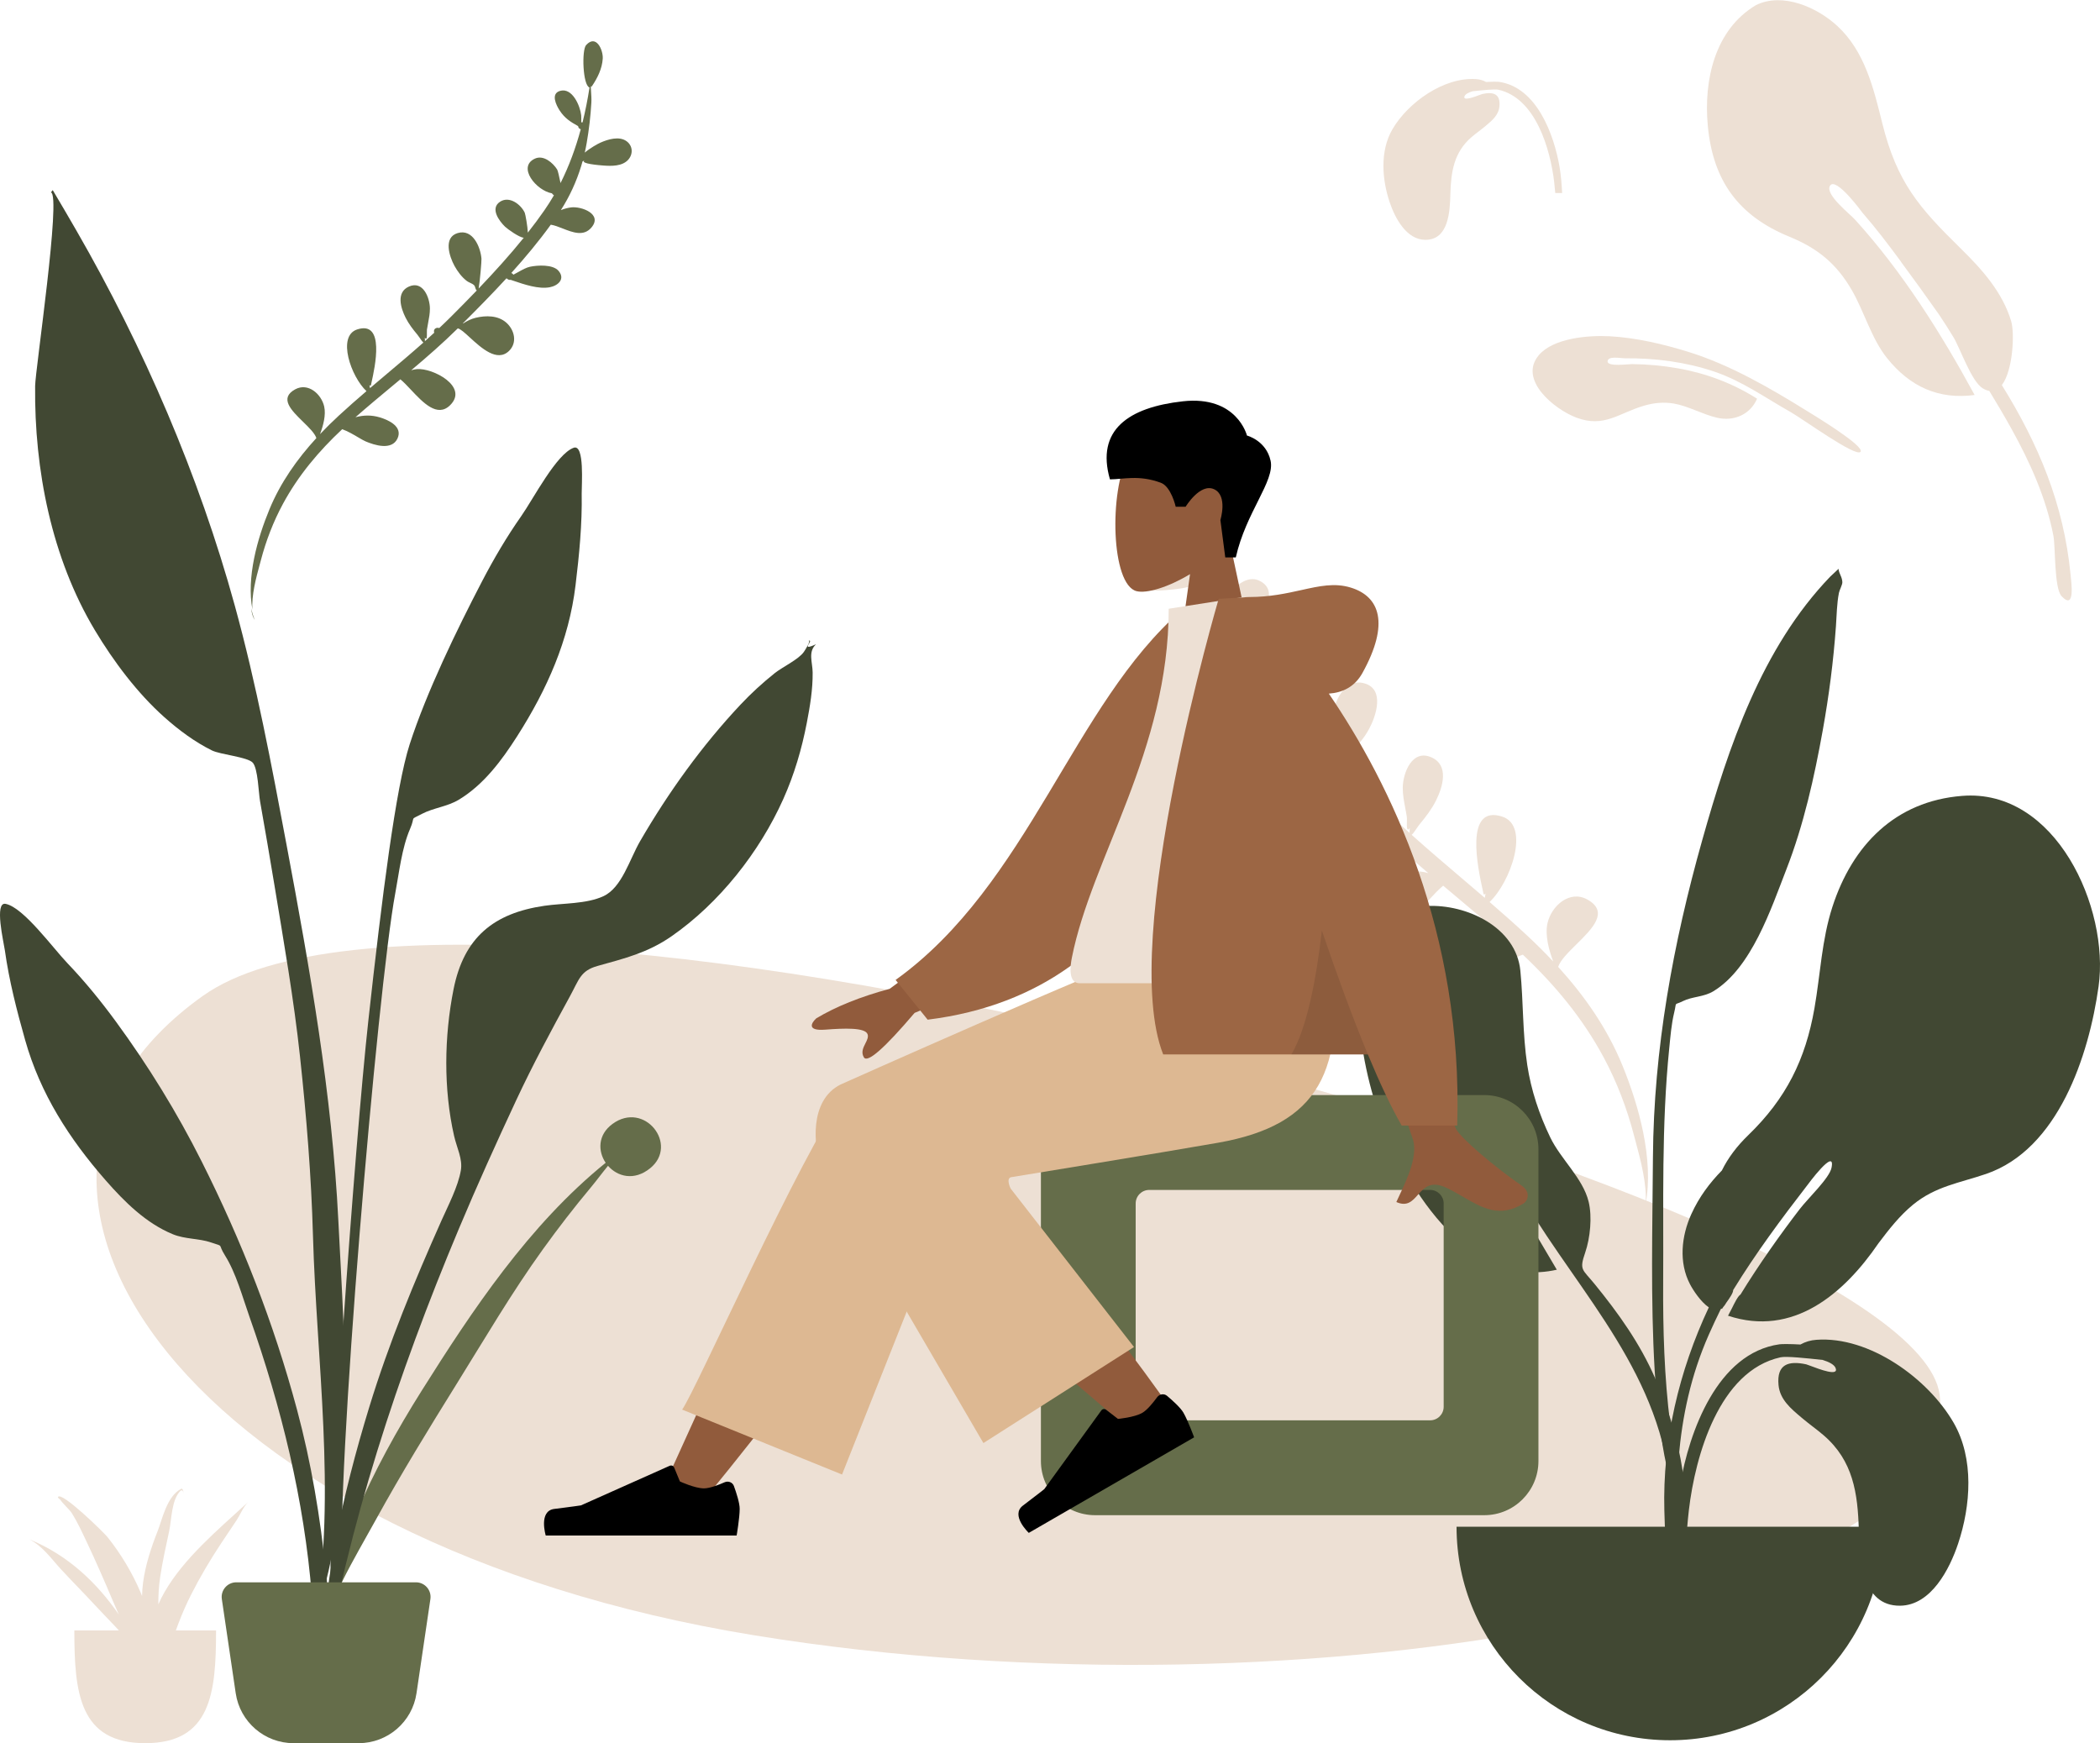 <svg width="718" height="596" viewBox="0 0 718 596" fill="none" xmlns="http://www.w3.org/2000/svg">
<path fill-rule="evenodd" clip-rule="evenodd" d="M663.16 476.795C672.35 545.536 449.485 590.372 257.659 559.082C65.834 527.791 -22.166 405.598 69.37 340.489C160.905 275.38 653.97 408.055 663.16 476.795Z" fill="#EDE0D4"/>
<path fill-rule="evenodd" clip-rule="evenodd" d="M387.465 190.353C390.933 187.702 396.312 189.391 399.803 190.956C401.148 191.559 404.586 193.489 407.135 195.661C406.798 194.156 406.498 192.637 406.235 191.106C405.157 184.811 404.414 178.396 404.057 172.019C403.964 170.355 404.085 168.497 404.208 166.614V166.611C404.249 165.974 404.291 165.334 404.325 164.698C404.185 164.548 404.091 164.34 404.051 164.059C404.037 164.176 404.028 164.269 404.022 164.341C404.011 164.457 404.006 164.515 403.988 164.519C403.969 164.524 403.937 164.475 403.872 164.376C403.847 164.338 403.818 164.292 403.782 164.239C401.202 160.38 399.035 156.03 398.738 151.249C398.486 147.195 401.816 139.523 406.537 144.834C408.649 147.206 408.1 163.864 404.928 164.884C405.775 170.404 406.841 175.915 408.176 181.355C408.376 181.32 408.58 181.317 408.781 181.344C408.762 179.992 408.76 178.516 408.815 178.008C409.291 173.636 412.941 164.76 418.753 166.483C423.218 167.808 420.481 173.26 418.961 175.646C416.515 179.488 413.748 181.151 410.243 183.149C410.173 183.975 409.641 184.455 409.013 184.611C411.359 193.397 414.442 201.966 418.477 210.061L418.584 209.546C419.097 207.089 419.694 204.225 420.072 203.623C422.05 200.474 426.427 196.628 430.464 198.491C438.942 202.41 429.74 213.672 422.522 214.897C422.222 215.312 421.904 215.646 421.566 215.837C422.969 218.28 424.468 220.673 426.072 223.004C428.477 226.51 431.062 230.004 433.772 233.479C433.856 230.761 434.928 224.704 435.232 224.053C437.083 220.101 442.418 216.034 446.745 218.842C451.613 222.008 447.199 227.989 444.423 230.696C443.285 231.806 437.657 235.874 435.672 235.892C442.219 244.085 449.446 252.137 456.794 259.899C456.185 256.424 455.39 246.856 455.479 245.794C455.935 240.312 459.535 231.544 466.629 233.681C473.51 235.75 470.466 244.858 468.11 249.2C466.683 251.828 464.711 254.498 462.331 256.331C461.903 256.661 461.342 256.931 460.783 257.2C460.109 257.524 459.436 257.848 458.997 258.277C458.605 258.659 458.484 259.098 458.365 259.533C458.239 259.992 458.114 260.447 457.672 260.828C461.643 265.004 465.642 269.093 469.583 273.069C471.443 274.945 473.337 276.785 475.249 278.602C476.295 278.168 477.787 278.739 477.709 280.222C477.698 280.437 477.648 280.623 477.581 280.793C479.03 282.142 480.488 283.482 481.958 284.807C481.925 284.421 481.934 283.876 482.002 283.125C480.944 284.631 480.988 282.437 481.022 280.764C481.034 280.173 481.044 279.648 481.004 279.373C480.849 278.298 480.648 277.234 480.447 276.171C480.018 273.901 479.59 271.639 479.611 269.296C479.657 264.323 482.804 255.987 489.427 258.949C495.516 261.666 493.301 269.036 491.004 273.657C489.549 276.581 487.559 279.192 485.48 281.691C485.109 282.137 484.697 282.741 484.29 283.34C483.685 284.228 483.089 285.102 482.648 285.428C488.302 290.5 494.089 295.423 499.876 300.346L499.879 300.349C502.47 302.553 505.062 304.758 507.641 306.976C507.754 306.489 507.847 306.006 507.926 305.555C507.765 305.737 507.545 305.822 507.264 305.805C507.189 305.432 507.08 304.936 506.949 304.34C505.356 297.068 500.502 274.917 513.645 279.21C523.274 282.364 516.477 301.652 509.295 308.399C513.654 312.166 517.97 315.982 522.186 319.911C525.237 322.754 528.198 325.694 531.045 328.733C529.572 324.798 528.183 319.705 529.095 315.652C530.422 309.753 536.639 304.184 542.709 307.54C550.276 311.742 544.455 317.482 538.995 322.864C536.208 325.612 533.515 328.267 532.747 330.576C541.8 340.543 549.529 351.616 554.693 364.229C560.31 377.946 565.524 396.377 562.64 411.723C563.172 404.975 560.895 396.503 559.296 390.552C559.078 389.742 558.873 388.979 558.689 388.273C556.287 379.044 552.873 370.065 548.375 361.661C541.169 348.2 531.651 336.774 520.663 326.4C518.161 327.273 515.443 328.889 513.192 330.227C511.812 331.048 510.607 331.765 509.735 332.141C505.531 333.957 497.458 336.56 494.78 330.84C492.146 325.216 498.869 322.07 503.035 320.809C507.061 319.593 510.69 319.74 514.446 320.737C508.63 315.574 502.672 310.575 496.715 305.577L496.714 305.576C495.618 304.656 494.523 303.737 493.428 302.817C491.914 304.06 490.242 305.857 488.466 307.765C482.83 313.82 476.153 320.994 470.19 315.133C461.19 306.288 478.402 297.298 485.735 298C486.635 298.086 487.506 298.276 488.355 298.534C480.877 292.179 473.515 285.692 466.552 278.749C465.303 278.978 463.313 280.818 460.924 283.03C455.554 288 448.161 294.842 442.592 289.455C438.572 285.566 439.949 279.509 443.834 276.046C447.735 272.568 453.391 272.574 458.198 273.745C460.276 274.249 462.193 275.211 463.98 276.383C464.056 276.387 464.129 276.391 464.202 276.395C457.35 269.491 450.457 262.432 443.818 255.132C443.702 255.169 443.583 255.208 443.464 255.247C443.063 255.739 442.39 255.919 441.775 255.81C441.436 255.927 441.089 256.047 440.735 256.169C435.476 257.986 428.717 260.322 423.475 259.315C419.617 258.573 416.117 255.433 419.383 251.567C422.037 248.423 429.24 248.874 432.753 249.619C434.467 249.983 436.333 251.037 438.205 252.095C438.992 252.539 439.78 252.984 440.558 253.379C440.76 252.971 441.113 252.709 441.514 252.583C434.958 245.247 428.702 237.658 423.028 229.739C421.311 230.005 419.406 230.761 417.441 231.54C412.714 233.415 407.64 235.427 403.999 231.093C398.623 224.695 408.733 220.96 413.539 221.568C415.162 221.773 416.762 222.233 418.307 222.842C414.178 216.322 411.024 209.353 408.809 202.033C408.788 202.044 408.768 202.055 408.748 202.066V202.067C408.717 202.084 408.685 202.102 408.647 202.119C408.68 202.1 408.71 202.082 408.739 202.063C408.761 202.049 408.782 202.035 408.805 202.021C408.584 201.289 408.372 200.554 408.17 199.815C407.795 199.606 407.444 199.452 407.276 199.389C409.46 200.896 400.248 201.634 398.523 201.772C394.709 202.077 389.599 202.191 386.801 199.062C384.451 196.434 384.589 192.552 387.465 190.353ZM563.049 411.745C562.887 413.968 562.486 416.005 561.737 417.684C562.299 415.772 562.73 413.785 563.049 411.745Z" fill="#EDE0D4"/>
<path fill-rule="evenodd" clip-rule="evenodd" d="M214.297 48.33C211.766 46.414 207.838 47.638 205.288 48.77C204.306 49.207 201.795 50.604 199.933 52.176C200.18 51.087 200.4 49.989 200.592 48.881C201.382 44.329 201.926 39.69 202.19 35.079C202.258 33.876 202.17 32.532 202.081 31.171V31.169C202.051 30.709 202.021 30.246 201.997 29.785C202.099 29.677 202.168 29.526 202.197 29.323C202.207 29.407 202.213 29.475 202.218 29.527C202.226 29.61 202.229 29.652 202.243 29.656C202.256 29.659 202.28 29.624 202.327 29.552C202.345 29.525 202.367 29.492 202.393 29.453C204.278 26.661 205.862 23.516 206.081 20.058C206.266 17.126 203.838 11.58 200.389 15.422C198.846 17.138 199.24 29.183 201.556 29.92C200.935 33.912 200.155 37.897 199.179 41.831C199.033 41.806 198.884 41.804 198.737 41.824C198.751 40.846 198.753 39.779 198.713 39.411C198.367 36.25 195.705 29.833 191.462 31.082C188.201 32.041 190.197 35.982 191.306 37.707C193.09 40.484 195.11 41.686 197.668 43.13C197.719 43.726 198.108 44.073 198.566 44.186C196.85 50.54 194.596 56.738 191.647 62.592L191.569 62.22C191.195 60.444 190.76 58.373 190.484 57.938C189.042 55.661 185.847 52.882 182.899 54.231C176.707 57.067 183.422 65.207 188.692 66.091C188.911 66.391 189.142 66.632 189.389 66.77C188.364 68.537 187.269 70.268 186.097 71.954C184.339 74.49 182.451 77.018 180.471 79.531C180.411 77.566 179.63 73.186 179.408 72.716C178.058 69.859 174.165 66.921 171.004 68.952C167.448 71.243 170.669 75.567 172.695 77.523C173.525 78.325 177.633 81.264 179.083 81.277C174.299 87.204 169.019 93.029 163.651 98.644C164.097 96.131 164.681 89.212 164.617 88.444C164.286 84.481 161.66 78.142 156.481 79.689C151.455 81.188 153.675 87.773 155.393 90.912C156.434 92.812 157.873 94.742 159.61 96.066C159.923 96.305 160.332 96.499 160.74 96.694C161.232 96.928 161.723 97.162 162.044 97.472C162.33 97.748 162.418 98.065 162.504 98.38C162.596 98.712 162.687 99.041 163.01 99.316C160.109 102.337 157.188 105.296 154.309 108.172C152.95 109.529 151.567 110.861 150.17 112.175C149.406 111.862 148.317 112.275 148.373 113.347C148.381 113.503 148.418 113.637 148.466 113.76C147.408 114.736 146.343 115.705 145.269 116.664C145.294 116.385 145.287 115.991 145.238 115.448C146.01 116.537 145.978 114.95 145.954 113.741C145.946 113.313 145.938 112.933 145.967 112.735C146.081 111.957 146.229 111.188 146.376 110.419C146.69 108.778 147.003 107.141 146.988 105.447C146.956 101.852 144.662 95.825 139.825 97.969C135.378 99.936 136.993 105.265 138.669 108.605C139.729 110.719 141.181 112.606 142.699 114.413C142.969 114.735 143.27 115.172 143.567 115.604C144.008 116.246 144.443 116.878 144.765 117.114C140.635 120.783 136.409 124.345 132.182 127.907H132.181L132.18 127.908C130.286 129.504 128.393 131.099 126.508 132.704C126.427 132.352 126.359 132.003 126.301 131.676C126.419 131.808 126.579 131.87 126.785 131.858C126.84 131.588 126.919 131.229 127.015 130.798C128.181 125.539 131.733 109.519 122.136 112.629C115.104 114.913 120.059 128.858 125.3 133.734C122.117 136.459 118.963 139.22 115.884 142.063C113.655 144.119 111.493 146.247 109.412 148.445C110.49 145.599 111.505 141.916 110.841 138.985C109.875 134.721 105.337 130.696 100.904 133.125C95.377 136.167 99.626 140.314 103.61 144.204C105.644 146.19 107.609 148.109 108.169 149.779C101.556 156.989 95.908 164.999 92.133 174.121C88.027 184.042 84.213 197.371 86.313 208.467C85.927 203.588 87.592 197.46 88.762 193.157C88.922 192.571 89.072 192.019 89.206 191.508C90.964 184.834 93.46 178.34 96.747 172.262C102.013 162.526 108.967 154.26 116.994 146.754C118.82 147.384 120.804 148.552 122.447 149.519C123.454 150.112 124.334 150.63 124.97 150.902C128.039 152.214 133.932 154.093 135.89 149.956C137.815 145.887 132.908 143.615 129.867 142.705C126.928 141.827 124.278 141.935 121.535 142.657C125.784 138.922 130.136 135.304 134.487 131.688C135.288 131.023 136.088 130.358 136.887 129.692C137.993 130.59 139.213 131.889 140.509 133.268C144.622 137.644 149.494 142.829 153.85 138.588C160.424 132.189 147.861 125.695 142.507 126.206C141.849 126.268 141.213 126.406 140.593 126.593C146.056 121.994 151.433 117.301 156.52 112.278C157.432 112.443 158.884 113.773 160.627 115.371H160.628C164.547 118.963 169.942 123.908 174.01 120.01C176.946 117.197 175.944 112.818 173.108 110.315C170.261 107.801 166.132 107.808 162.621 108.657C161.104 109.022 159.704 109.718 158.399 110.566C158.343 110.569 158.29 110.572 158.237 110.575C163.242 105.58 168.277 100.473 173.128 95.192C173.212 95.219 173.299 95.247 173.386 95.275C173.679 95.631 174.17 95.761 174.619 95.682C174.865 95.765 175.116 95.851 175.372 95.939L175.378 95.941C179.217 97.253 184.152 98.94 187.979 98.209C190.796 97.672 193.353 95.4 190.97 92.605C189.033 90.333 183.774 90.662 181.209 91.202C179.957 91.466 178.594 92.229 177.227 92.994C176.652 93.316 176.077 93.638 175.508 93.924C175.361 93.629 175.104 93.439 174.811 93.348C179.6 88.041 184.171 82.551 188.317 76.823C189.57 77.015 190.961 77.561 192.395 78.123C195.846 79.477 199.55 80.93 202.21 77.795C206.137 73.166 198.757 70.47 195.248 70.911C194.063 71.06 192.894 71.393 191.766 71.834C194.783 67.118 197.088 62.077 198.709 56.784C198.724 56.792 198.739 56.8 198.753 56.808C198.776 56.821 198.799 56.833 198.827 56.845C198.802 56.832 198.781 56.819 198.76 56.805C198.744 56.795 198.728 56.785 198.711 56.775C198.873 56.246 199.028 55.714 199.176 55.18C199.45 55.028 199.706 54.917 199.829 54.871C198.234 55.962 204.96 56.492 206.219 56.591C209.004 56.81 212.734 56.891 214.779 54.627C216.495 52.726 216.396 49.919 214.297 48.33ZM85.896 208.029C86.019 209.511 86.384 210.863 87.104 211.971C86.576 210.705 86.18 209.386 85.896 208.029Z" fill="#656D4A"/>
<path fill-rule="evenodd" clip-rule="evenodd" d="M487.822 309.77C501.474 309.062 518.359 317.031 519.815 331.871C520.873 342.653 520.546 353.405 522.183 364.172C523.492 372.776 526.261 381.036 530.038 388.874C533.67 396.411 541.203 402.827 543.162 410.879C544.411 416.01 543.712 423.227 541.99 428.245C539.896 434.347 541.009 433.865 545.182 438.985C553.359 449.018 560.723 459.307 565.93 471.29C573.43 488.55 578.348 508.725 575.564 527.618C575.21 530.017 574.79 538.627 571.486 539.229C567.796 539.902 569.522 534.978 569.719 533.387C570.974 523.238 572.09 514.367 570.575 504.059C564.732 464.288 536.201 438.085 517.623 404.331C516.602 402.59 514.446 398.445 512.947 395.711C510.58 391.393 508.201 383.179 504.997 379.977C498.963 373.947 504.511 386.071 505.686 388.385C507.173 391.313 508.808 394.425 510.332 396.99C517.302 408.882 525.082 421.862 532.28 434.121C501.147 441.214 479.221 403.785 470.866 379.178C463.982 358.905 455.746 311.505 487.822 309.77Z" fill="#414833"/>
<path fill-rule="evenodd" clip-rule="evenodd" d="M670.805 272.121C647.983 273.932 633.331 288.992 626.511 310.056C622.835 321.407 622.413 333.068 620.37 344.734C617.298 362.284 610.686 375.585 597.764 388.089C593.762 391.961 590.812 395.937 588.716 400.191C584.554 404.438 580.931 409.244 578.269 415.12C574.869 422.624 573.907 431.628 577.832 439.109C578.888 441.121 581.521 445.158 584.25 446.992C574.033 468.752 568.415 492.584 569.048 516.386C569.431 530.753 570.132 545.127 570.951 559.477C571.171 563.33 572.426 569.693 574.31 563.231C576.035 557.32 573.872 548.041 573.672 541.867C572.698 511.786 571.866 484.435 584.248 456.331C585.547 453.385 586.924 450.463 588.357 447.565C588.442 447.516 588.52 447.457 588.599 447.4C588.653 447.442 588.703 447.487 588.758 447.529C588.849 447.365 588.975 447.171 589.121 446.954C589.532 446.529 589.891 445.993 590.233 445.395C591.331 443.873 592.574 442.084 592.581 441.105C592.581 441.098 592.577 441.086 592.577 441.078C600.242 428.565 609.022 416.742 617.99 405.149C617.923 405.234 627.718 391.897 626.204 399.272C625.474 402.827 618.269 409.595 615.359 413.36C608.922 421.735 601.363 432.348 595.082 442.61C594.237 443.096 593.043 445.48 592.179 447.257C591.702 448.157 591.257 449.064 590.82 449.855C613.077 457.208 630.39 442.396 642.196 425.168C642.21 425.147 642.223 425.126 642.236 425.106C645.829 420.346 649.509 415.619 654.107 411.856C661.777 405.576 669.992 404.468 679.036 401.378C703.7 392.951 714.186 360.987 717.516 337.27C721.274 310.513 702.894 269.483 670.805 272.121Z" fill="#414833"/>
<path fill-rule="evenodd" clip-rule="evenodd" d="M625.723 197.191C602.299 221.569 590.982 255.383 582.022 287.172C572.014 322.676 565.403 358.728 565.149 395.642C564.983 419.895 564.323 444.299 565.739 468.523C566.241 477.126 567.099 485.745 568.462 494.255C568.575 494.955 571.626 513.958 574.545 509.53C576.205 507.012 571.417 489.817 571.056 486.953C569.021 470.822 568.548 454.573 568.647 438.326C568.81 411.575 568.022 384.962 570.733 358.31C571.137 354.33 571.457 350.151 572.402 346.258C573.406 342.119 572.127 343.926 575.396 342.287C578.573 340.695 582.498 340.922 585.794 338.924C598.866 330.997 605.553 310.635 610.758 297.275C616.711 281.998 620.329 265.706 623.219 249.628C625.341 237.816 626.858 226.075 627.716 214.11C627.987 210.339 628.003 206.396 628.744 202.688C628.944 201.688 629.945 199.919 629.909 199.033C629.832 197.158 628.701 196.056 628.608 194.481C627.627 195.363 626.665 196.267 625.723 197.191Z" fill="#414833"/>
<path fill-rule="evenodd" clip-rule="evenodd" d="M498 522C498 562.317 530.683 595 571 595C611.317 595 644 562.317 644 522" fill="#414833"/>
<path fill-rule="evenodd" clip-rule="evenodd" d="M621.028 458.085C639.095 456.753 659.271 471.329 667.986 486.497C675.012 498.726 673.828 514.785 669.489 527.778C666.583 536.476 660.241 548.878 649.665 548.999C636.433 549.15 635.795 532.796 635.539 523.236C635.199 510.525 633.593 499.453 623.577 490.789C622.341 489.72 621.043 488.719 619.746 487.718C618.594 486.829 617.443 485.941 616.334 485.005C616.157 484.855 615.978 484.706 615.8 484.556C612.258 481.579 608.539 478.453 608.086 473.546C607.43 466.436 611.443 465.156 617.571 466.477C617.769 466.52 618.306 466.723 619.036 467C622.166 468.186 628.844 470.718 627.581 467.692C627.105 466.552 625.368 465.648 623.175 464.971C617.501 464.354 610.733 463.638 608.787 464.066C587.792 468.672 579.617 497.755 577.446 516.233C577.212 518.227 577.023 520.228 576.857 522.232H573C573.268 517.393 573.621 512.562 574.43 507.776C577.525 489.473 587.2 462.591 608.42 459.62C609.203 459.51 612.083 459.491 615.571 459.696C617.224 458.772 619.076 458.213 621.028 458.085Z" fill="#414833"/>
<path fill-rule="evenodd" clip-rule="evenodd" d="M178.223 176.445C182.425 170.453 190.224 155.235 196.138 153.094C199.948 151.715 198.837 165.98 198.884 168.7C199.067 179.224 198.043 189.681 196.778 200.116C194.498 218.937 187.045 235.697 176.822 251.715C171.562 259.957 165.391 268.3 156.845 273.442C152.912 275.811 148.179 276.207 144.294 278.248C139.769 280.623 142.233 278.703 140.194 283.417C137.363 289.963 136.457 298.408 135.147 305.392C129.132 337.455 114.568 506.945 117.093 539.558C117.317 542.449 113.287 543.14 113.085 539.611C112.016 520.9 121.27 391.322 125.94 348.947C130.609 306.571 135.334 269.134 140.071 254.474C145.819 236.687 156.199 215.298 164.84 198.711C168.854 191.006 173.229 183.565 178.223 176.445Z" fill="#414833"/>
<path fill-rule="evenodd" clip-rule="evenodd" d="M209.414 384.278C220.349 376.25 232.186 391.401 222.29 399.43C216.82 403.868 211.101 402.29 207.882 398.591C205.792 401.139 203.836 403.803 201.956 406.052C196.229 412.909 190.817 419.928 185.644 427.111C174.898 442.035 165.689 457.801 156.06 473.278C146.558 488.554 137.132 503.908 128.519 519.571C121.223 532.841 111.498 548.452 109 563C112.79 532.146 127.172 502.49 144.298 475.291C161.285 448.314 180.779 418.853 207.081 397.564C204.404 393.627 204.33 388.008 209.414 384.278Z" fill="#656D4A"/>
<path fill-rule="evenodd" clip-rule="evenodd" d="M1.913 309.031C8.032 310.227 18.031 324.07 23.075 329.344C29.07 335.612 34.508 342.292 39.635 349.292C50.671 364.358 60.541 380.376 68.934 397.08C82.616 424.311 93.578 452.265 101.533 481.918C106.403 500.069 109.556 518.883 111.424 537.565C111.777 541.089 115.471 568.253 110.148 568.985C105.361 569.644 106.84 548.359 106.609 545.463C103.998 512.798 96.177 481.015 85.299 450.226C82.929 443.519 80.728 435.304 76.938 429.268C74.209 424.921 76.919 426.437 72.123 424.792C68.005 423.378 63.313 423.724 59.096 421.993C49.936 418.237 42.601 410.944 36.171 403.608C23.676 389.351 13.774 373.928 8.613 355.66C5.75 345.532 3.118 335.344 1.658 324.902C1.281 322.203 -2.028 308.26 1.913 309.031Z" fill="#414833"/>
<path fill-rule="evenodd" clip-rule="evenodd" d="M26.061 78.716C49.111 118.69 68.053 162.601 80.283 207.076C87.694 234.023 92.876 261.675 98.025 289.126C105.997 331.632 113.538 374.134 115.683 417.395C117.841 460.906 122.108 511.092 107.861 553C114.978 510.452 108.202 465.162 107.002 422.35C106.429 401.912 104.768 381.674 102.588 361.355C100.473 341.645 97.018 322.029 93.801 302.474C92.234 292.95 90.588 283.441 88.912 273.937C88.411 271.101 88.2 262.687 86.401 260.75C84.591 258.8 75.354 258.005 72.454 256.574C66.615 253.693 61.122 249.6 56.261 245.275C46.942 236.984 38.835 226.151 32.436 215.472C17.631 190.764 11.712 160.61 12.011 131.994C12.068 126.438 21.003 66.61 17.415 65.786C17.631 65.533 17.835 65.272 18.028 65C20.745 69.549 23.411 74.128 26.061 78.716Z" fill="#414833"/>
<path fill-rule="evenodd" clip-rule="evenodd" d="M274.846 222.887C275.202 222.374 277.517 218.807 276.351 219.035C278.724 218.57 273.087 222.969 279 220.27C276.192 222.922 277.813 226.366 277.85 229.935C277.911 235.73 276.942 241.476 275.851 247.146C274.126 256.109 271.557 264.823 267.828 273.159C259.701 291.326 245.901 308.814 229.518 320.172C221.43 325.779 213.504 327.689 204.28 330.27C198.453 331.901 197.991 334.915 194.898 340.569C188.46 352.345 182.136 364.078 176.457 376.251C169.677 390.788 163.095 405.34 156.886 420.132C135.969 469.957 118.945 521.578 110.005 575C109.786 543.519 117.069 511.095 126.255 481.088C132.947 459.226 141.658 438.151 150.95 417.29C153.201 412.236 156.613 405.735 157.57 400.155C158.239 396.245 156.192 392.486 155.255 388.367C151.601 372.33 151.863 354.363 155.071 338.24C158.609 320.461 168.839 312.209 186.145 309.691C192.474 308.769 200.519 309.107 206.322 306.408C212.645 303.47 215.253 293.81 218.849 287.61C228.506 270.953 239.98 254.979 253.155 240.945C256.803 237.059 260.726 233.473 264.888 230.15C267.513 228.053 273.058 225.47 274.846 222.887Z" fill="#414833"/>
<path fill-rule="evenodd" clip-rule="evenodd" d="M75.845 546.729C75.4 543.71 77.74 541 80.791 541H142.209C145.26 541 147.6 543.71 147.155 546.729L142.408 578.918C140.961 588.73 132.541 596 122.622 596H100.378C90.459 596 82.039 588.73 80.592 578.918L75.845 546.729Z" fill="#656D4A"/>
<path fill-rule="evenodd" clip-rule="evenodd" d="M25.418 557.456C25.418 578.743 27.098 596 49.646 596C72.194 596 73.873 578.743 73.873 557.456" fill="#EDE0D4"/>
<path fill-rule="evenodd" clip-rule="evenodd" d="M56.353 544.174C55.527 545.603 54.79 547.061 54.139 548.54C54.116 545.493 54.285 542.424 54.745 539.313C55.531 533.983 56.732 528.682 57.861 523.388C58.672 519.584 58.621 512.752 61.699 509.72C62.544 509.065 62.747 510.351 62.747 510.908C62.758 511.026 62.745 508.632 61.925 509.049C57.054 511.564 55.476 519.474 53.917 523.434C51.642 529.215 49.706 535.124 48.909 541.138C48.708 542.657 48.598 544.176 48.573 545.692C48.407 545.287 48.252 544.878 48.08 544.474C45.268 537.881 41.475 531.447 36.743 525.514C35.578 524.054 20.934 509.649 19.788 511.854C19.901 512.174 20.138 512.44 20.499 512.651C20.52 512.675 20.521 512.662 20.508 512.626C21.368 514.016 23.814 516.161 24.575 517.379C26.492 520.442 27.982 523.693 29.496 526.882C32.695 533.622 35.662 540.429 38.539 547.25C39.208 548.839 39.907 550.419 40.619 551.994C33.277 541.405 23.483 531.791 10 526.287C14.605 528.63 17.624 533.037 20.734 536.412C24.485 540.483 28.435 544.444 32.193 548.51C36.625 553.307 41.84 558.358 46.104 563.666C50.233 572.336 54.246 581.015 56.723 590.128C55.708 586.98 56.644 582.628 56.47 579.324C56.332 576.693 56.025 574.084 55.603 571.48C56.124 572.655 56.573 573.83 56.776 574.924C56.591 573.09 56.377 571.268 56.147 569.455C56.737 567.758 57.316 566.175 57.707 564.87C59.712 558.179 62.099 551.602 65.35 545.193C68.357 539.264 71.808 533.41 75.567 527.735C77.321 525.089 79.099 522.453 80.866 519.812C82.022 518.083 83.123 515.316 84.733 513.659C74.326 523.174 62.956 532.757 56.353 544.174Z" fill="#EDE0D4"/>
<path fill-rule="evenodd" clip-rule="evenodd" d="M687.633 109.827C684.65 99.876 677.646 92.087 670.375 84.951C656.22 71.058 648.607 62.468 643.562 42.146C640.595 30.193 637.575 17.528 628.165 8.856C621.313 2.541 609.521 -2.764 600.358 1.758C586.261 10.172 582.475 27.439 583.897 42.9C585.659 62.063 594.61 73.88 611.807 80.938C621.497 84.913 627.938 90.159 633.198 99.299C637.405 106.607 639.858 115.759 645.145 122.384C653.05 132.289 662.941 136.691 675.134 135.046C663.714 114.035 650.371 92.826 634.278 75.135C632.771 73.357 623.886 66.549 625.678 63.518C627.652 60.181 636.774 72.718 636.709 72.642C641.386 78.01 645.714 83.715 649.963 89.475C649.953 89.48 649.94 89.484 649.928 89.489C654.304 95.4 658.644 101.397 662.902 107.469C664.624 110.038 666.3 112.639 667.905 115.306C670.259 119.219 673.996 130.325 677.849 132.731C678.673 133.245 679.436 133.533 680.148 133.651C682.777 137.956 685.335 142.295 687.768 146.685C694.121 158.151 699.574 170.257 702.076 183.202C702.807 186.981 702.29 201.114 704.869 203.842C709.585 208.831 708.203 199.223 707.921 196.323C705.579 172.31 696.958 151.852 684.441 131.664C688.286 126.642 688.842 113.859 687.633 109.827Z" fill="#EDE0D4"/>
<path fill-rule="evenodd" clip-rule="evenodd" d="M526.131 121.43C531.102 115.573 543.052 114.579 550.361 114.971C559.404 115.456 568.694 117.658 577.298 120.32C591.471 124.704 605.244 132.706 617.727 140.451C619.231 141.384 637.764 152.529 636.124 154.485C634.498 156.423 616.305 143.184 612.25 140.902C603.597 136.032 595.662 130.272 586.124 127.055C576.249 123.724 565.805 122.405 555.42 122.496C554.087 122.508 549.74 121.579 549.646 123.551C549.554 125.479 556.748 124.473 558.016 124.485C563.255 124.533 568.527 125.026 573.691 125.934C583.368 127.635 592.465 131.061 600.753 136.317C598.44 141.694 592.897 144.173 587.081 142.827C582.055 141.664 577.156 138.795 572.234 137.966C568.845 137.395 565.451 137.735 562.164 138.69C553.494 141.209 548.494 146.371 538.961 142.78C531.489 139.966 518.991 129.853 526.131 121.43Z" fill="#EDE0D4"/>
<path fill-rule="evenodd" clip-rule="evenodd" d="M504.752 27.051C493.714 26.246 481.388 35.056 476.063 44.223C471.771 51.615 472.494 61.321 475.145 69.173C476.92 74.431 480.795 81.926 487.257 81.999C495.341 82.091 495.73 72.207 495.887 66.428C496.094 58.746 497.076 52.054 503.195 46.818C503.95 46.172 504.743 45.566 505.536 44.961C506.239 44.424 506.943 43.887 507.62 43.322C507.728 43.231 507.837 43.141 507.946 43.05C510.11 41.251 512.382 39.361 512.659 36.396C513.06 32.099 510.608 31.325 506.864 32.124C506.743 32.149 506.415 32.272 505.969 32.44C504.057 33.157 499.977 34.687 500.749 32.858C501.039 32.169 502.101 31.622 503.44 31.213C506.907 30.84 511.042 30.408 512.231 30.666C525.058 33.45 530.052 51.028 531.378 62.196C531.529 63.46 531.649 64.729 531.753 66H534.105C533.94 63.015 533.725 60.036 533.221 57.084C531.331 46.022 525.419 29.775 512.455 27.979C511.977 27.913 510.217 27.901 508.086 28.025C507.076 27.466 505.945 27.129 504.752 27.051Z" fill="#EDE0D4"/>
<path fill-rule="evenodd" clip-rule="evenodd" d="M406.884 196.303C399.39 200.823 392.026 203.008 388.571 202.116C379.903 199.881 379.107 168.143 385.813 155.631C392.518 143.12 426.992 137.666 428.729 162.456C429.332 171.06 425.724 178.738 420.392 185.004L429.952 229.613H402.18L406.884 196.303Z" fill="#915B3C"/>
<path fill-rule="evenodd" clip-rule="evenodd" d="M422.525 190.584C426.011 175.06 435.941 164.479 434.425 157.54C432.908 150.602 426.341 148.911 426.341 148.911C426.341 148.911 422.943 135.155 404.429 137.209C385.915 139.263 374.616 146.96 379.496 163.895C383.981 163.895 389.397 162.271 396.884 165.054C400.448 166.378 401.983 173.267 401.983 173.267H405.366C405.366 173.267 410.293 165.092 415.081 167.258C419.87 169.425 417.258 177.785 417.258 177.785L418.925 190.584H422.525Z" fill="black"/>
<path fill-rule="evenodd" clip-rule="evenodd" d="M507.485 374.41C517.711 374.41 526 382.708 526 392.945V499.516C526 509.752 517.711 518.05 507.485 518.05H374.407C364.181 518.05 355.892 509.752 355.892 499.516V392.945C355.892 382.708 364.181 374.41 374.407 374.41H507.485ZM488.97 406.845C491.526 406.845 493.598 408.92 493.598 411.479V480.982C493.598 483.54 491.526 485.615 488.97 485.615H392.922C390.366 485.615 388.293 483.54 388.293 480.982V411.479C388.293 408.92 390.366 406.845 392.922 406.845H488.97Z" fill="#656D4A"/>
<path fill-rule="evenodd" clip-rule="evenodd" d="M241.145 512.258C263.96 484.369 279.397 463.693 287.457 450.231C301.257 427.18 312.551 406.669 316.115 398.834C324.615 380.15 296.548 371.402 290.196 380.117C280.582 393.306 260.05 434.812 228.6 504.632L241.145 512.258Z" fill="#915B3C"/>
<path fill-rule="evenodd" clip-rule="evenodd" d="M287.897 504.149L330.358 397.158C339.44 377.654 295.583 364.833 288.909 373.91C273.757 394.516 237.743 475.808 233.228 481.948L287.897 504.149Z" fill="#DDB892"/>
<path fill-rule="evenodd" clip-rule="evenodd" d="M400.984 482.692C392.712 470.615 362.628 429.983 346.242 413.171C341.533 408.341 336.938 403.704 332.592 399.382C319.676 386.539 293.954 408.126 306.847 419.825C338.956 448.958 385.804 488.287 389.718 491.794C395.204 496.709 406.182 490.282 400.984 482.692Z" fill="#915B3C"/>
<path fill-rule="evenodd" clip-rule="evenodd" d="M395.625 477.721C396.427 476.627 397.979 476.368 399.016 477.241C400.908 478.834 403.628 481.287 404.611 482.99C406.175 485.703 408.275 491.431 408.275 491.431C405.13 493.249 351.751 524.099 351.751 524.099C351.751 524.099 345.343 518.081 349.754 514.756C354.166 511.431 357.035 509.148 357.035 509.148L376.545 482.241C376.928 481.712 377.671 481.605 378.187 482.003L382.241 485.127C382.241 485.127 387.82 484.641 390.567 483.053C392.24 482.085 394.283 479.554 395.625 477.721Z" fill="black"/>
<path fill-rule="evenodd" clip-rule="evenodd" d="M247.752 506.795C248.992 506.249 250.466 506.802 250.928 508.077C251.77 510.402 252.901 513.89 252.901 515.856C252.901 518.989 251.858 525 251.858 525C248.227 525 186.59 525 186.59 525C186.59 525 184.045 516.581 189.527 515.909C195.008 515.238 198.634 514.697 198.634 514.697L228.97 501.159C229.565 500.893 230.262 501.172 230.511 501.776L232.461 506.511C232.461 506.511 237.535 508.881 240.708 508.881C242.639 508.881 245.673 507.71 247.752 506.795Z" fill="black"/>
<path fill-rule="evenodd" clip-rule="evenodd" d="M345.636 402.501C345.636 402.501 398.573 393.869 416.552 390.695C450.716 384.664 460.678 366.261 454.788 326.108H391.841C379.346 329.72 287.423 370.787 287.423 370.787C276.397 376.266 278.45 392.421 280.466 397.743C280.589 398.068 336.228 493.391 336.228 493.391L387.721 460.555L345.539 406.37C345.539 406.37 343.868 403.002 345.636 402.501Z" fill="#DDB892"/>
<path fill-rule="evenodd" clip-rule="evenodd" d="M304.189 338.078L341.101 310.944L349.261 331.136L312.708 346.309C302.37 358.465 296.59 363.533 295.365 361.512C294.334 359.808 295.141 358.213 295.884 356.743C296.462 355.598 297.002 354.53 296.605 353.547C295.696 351.3 288.752 351.537 282.172 352.043C275.591 352.549 277.509 349.619 279.096 348.171C285.813 344.147 294.177 340.783 304.189 338.078ZM497.767 385.888C494.376 379.001 482.827 311.881 482.827 311.881L458.645 311.976C458.645 311.976 481.042 384.353 482.827 388.781C485.146 394.534 481.207 402.892 478.536 408.56C478.123 409.436 477.74 410.248 477.415 410.977C481.121 412.637 482.902 410.631 484.779 408.515C486.898 406.126 489.142 403.597 494.422 406.056C496.462 407.007 498.393 408.13 500.279 409.228C506.794 413.018 512.779 416.501 520.921 411.472C522.211 410.675 523.627 407.673 520.208 405.328C511.695 399.482 499.425 389.255 497.767 385.888Z" fill="#915B3C"/>
<path fill-rule="evenodd" clip-rule="evenodd" d="M414.104 210.305L404.098 208.587C366.972 240.691 351.722 302.369 306.214 335.043L317.167 348.634C396.116 338.849 415.684 263.617 414.104 210.305Z" fill="#9C6644"/>
<path fill-rule="evenodd" clip-rule="evenodd" d="M457.725 336.184C457.725 336.184 397.541 336.184 369.187 336.184C365.14 336.184 365.902 330.336 366.488 327.385C373.237 293.328 399.586 256.617 399.586 208.137L425.125 204.128C446.249 238.136 453.553 280.008 457.725 336.184Z" fill="#EDE0D4"/>
<path fill-rule="evenodd" clip-rule="evenodd" d="M467.681 360.51C471.66 370.077 475.562 378.424 479.239 384.836H498.227C500.27 318.714 475.263 267.836 454.332 237.157C458.98 236.825 463.174 234.879 465.826 230.089C475.16 213.229 471.789 203.945 461.814 200.894C456.327 199.217 451.168 200.362 444.994 201.733C439.94 202.854 434.205 204.127 427.055 204.128C427.052 204.128 427.05 204.128 427.048 204.128C426.355 204.128 425.724 204.175 425.151 204.264L416.677 204.748C416.677 204.748 382.27 321.478 397.699 360.51H467.681Z" fill="#9C6644"/>
<path fill-rule="evenodd" clip-rule="evenodd" d="M467.681 360.51C462.459 347.958 457.106 333.306 451.954 318.176C450.036 334.839 446.842 351.574 441.524 360.51H467.681Z" fill="black" fill-opacity="0.1"/>
</svg>
